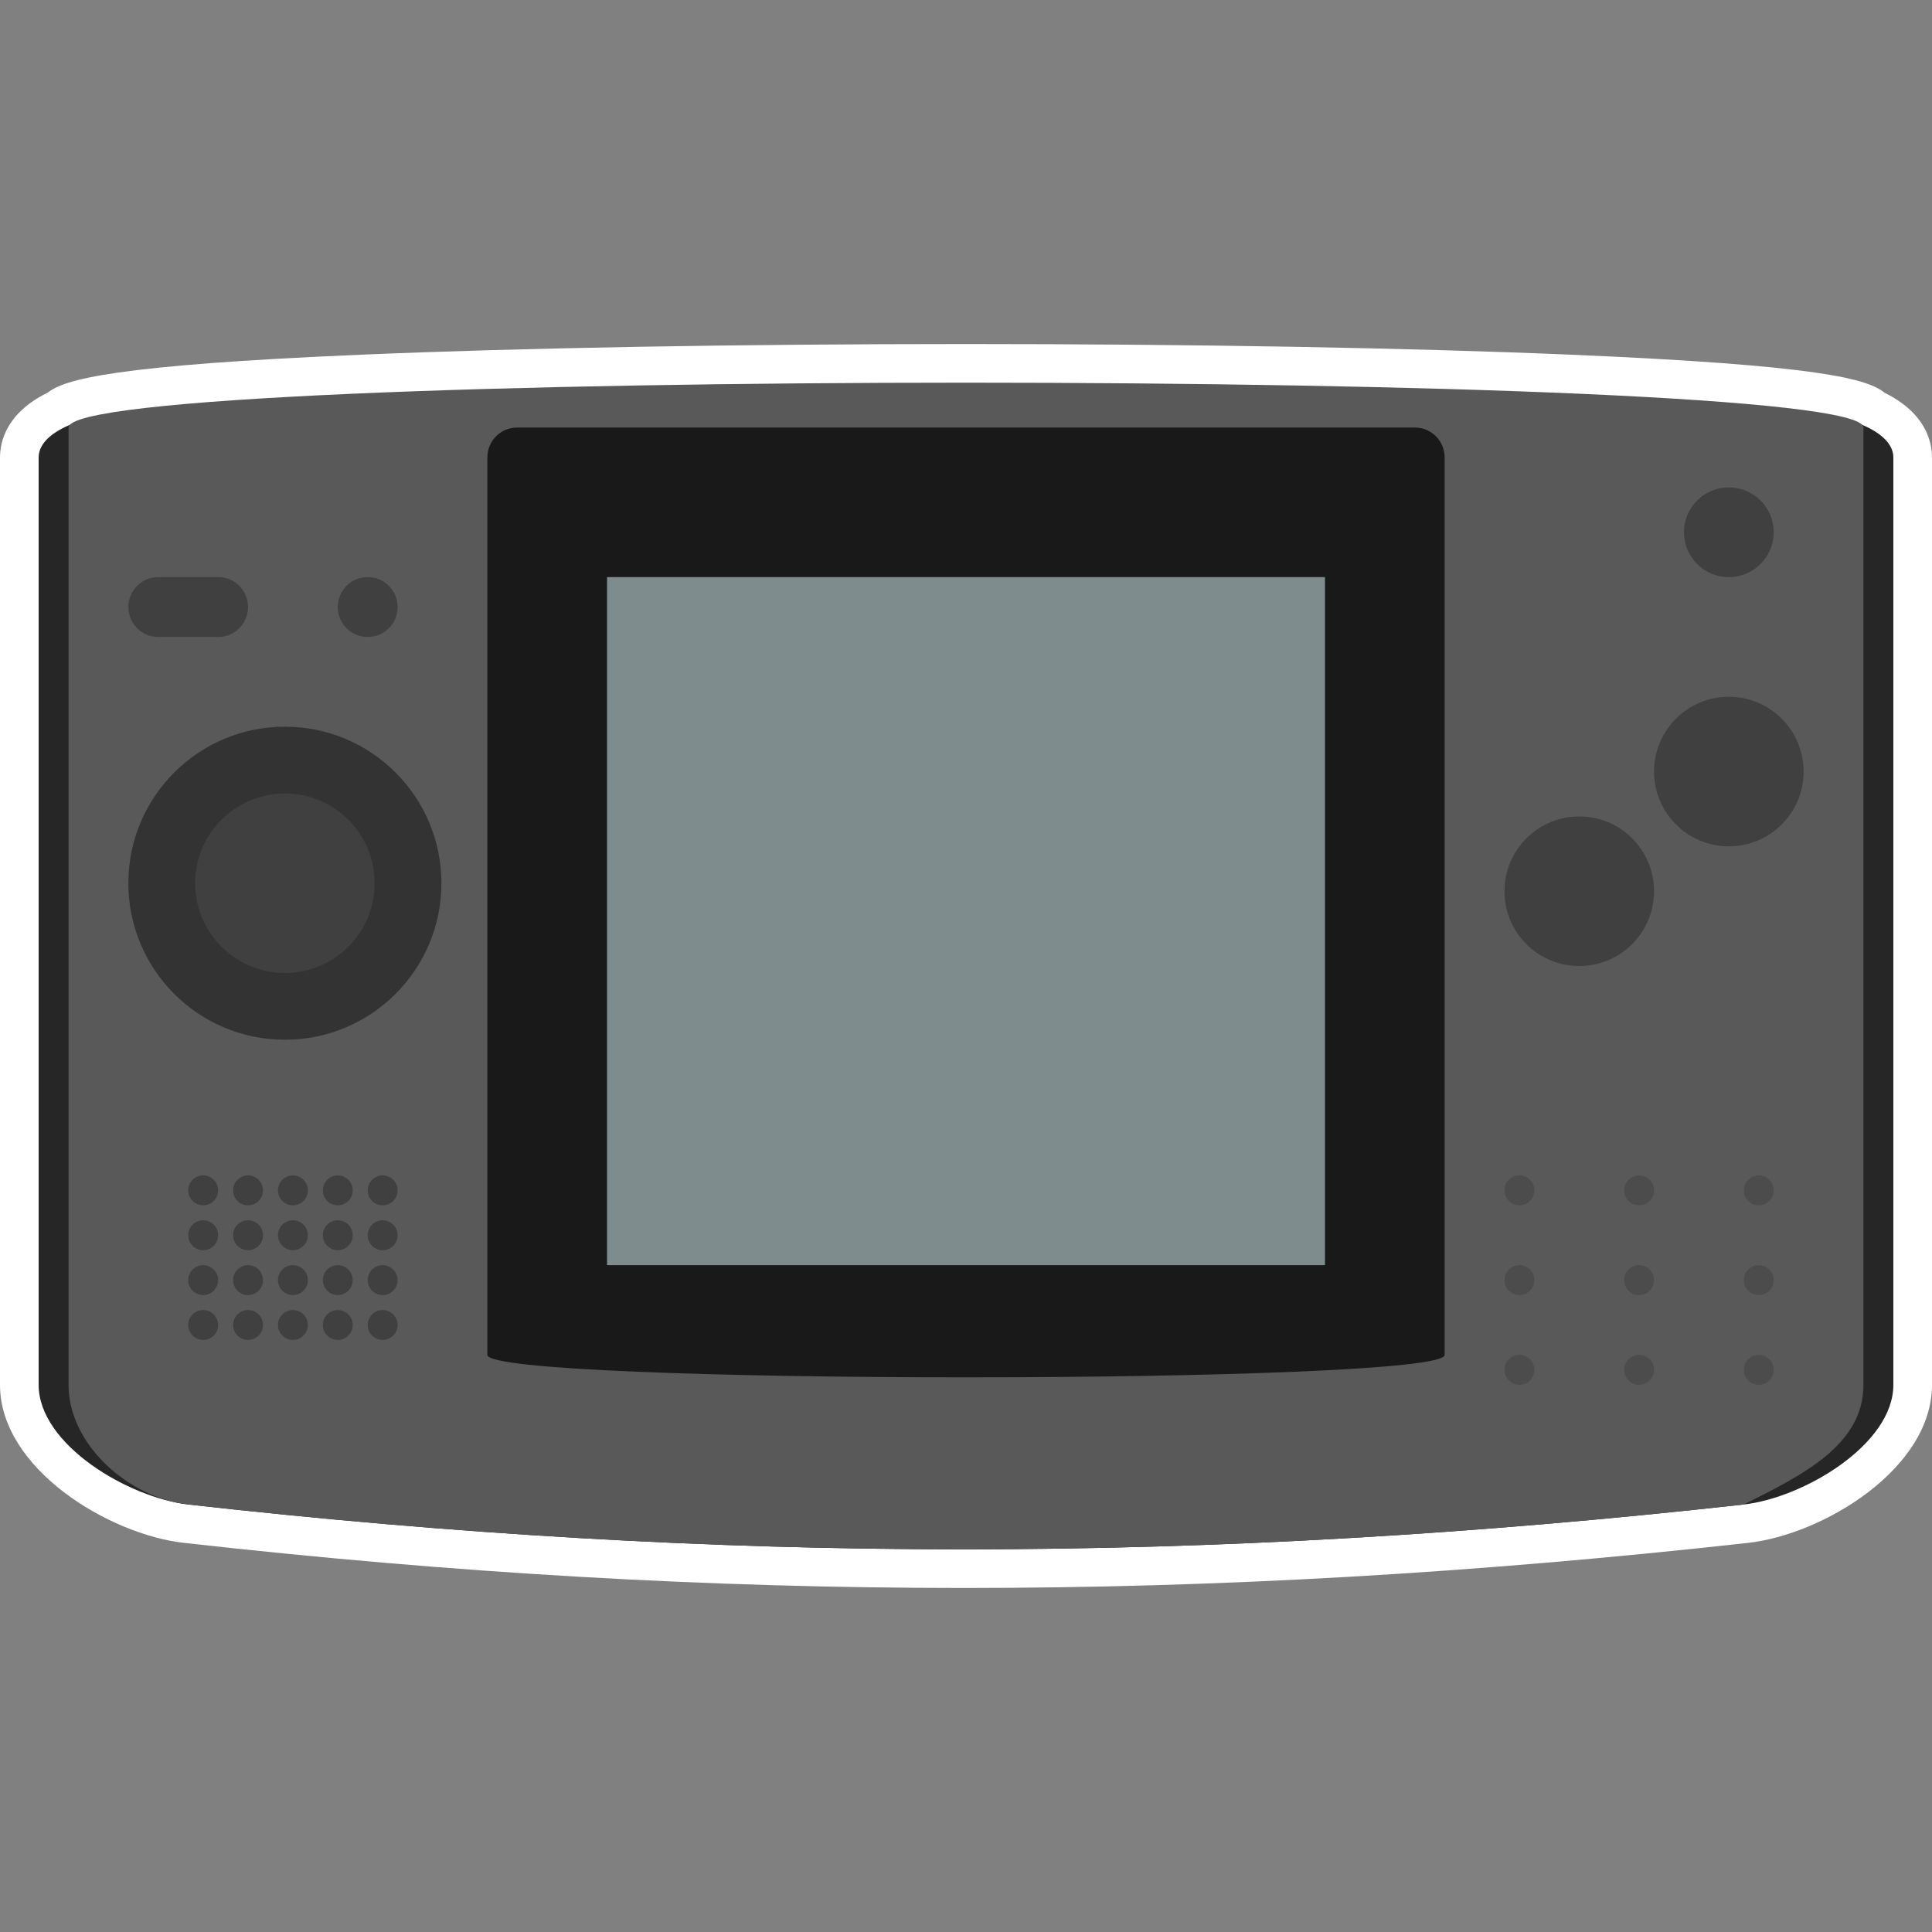 <?xml version="1.0" encoding="UTF-8" standalone="no"?>
<!-- Created with Inkscape (http://www.inkscape.org/) -->

<svg
   xmlns:dc="http://purl.org/dc/elements/1.1/"
   xmlns:cc="http://creativecommons.org/ns#"
   xmlns:rdf="http://www.w3.org/1999/02/22-rdf-syntax-ns#"
   xmlns:svg="http://www.w3.org/2000/svg"
   xmlns="http://www.w3.org/2000/svg"
   xmlns:sodipodi="http://sodipodi.sourceforge.net/DTD/sodipodi-0.dtd"
   xmlns:inkscape="http://www.inkscape.org/namespaces/inkscape"
   id="svg12530"
   version="1.1"
   inkscape:version="0.48.5 r10040"
   width="256"
   height="256"
   xml:space="preserve"
   sodipodi:docname="SNK - Neo Geo Pocket.svg"
   inkscape:export-filename="/Users/margetts/Desktop/BAXY RetroActive/png_clean/SNK - Neo Geo Pocket.png"
   inkscape:export-xdpi="90"
   inkscape:export-ydpi="90"><rect width="100%" height="100%" fill="#808080" stroke="none"/><defs
     id="defs12534"><clipPath
       clipPathUnits="userSpaceOnUse"
       id="clipPath12544"><path
         d="M 0,128 128,128 128,0 0,0 0,128 z"
         id="path12546"
         inkscape:connector-curvature="0" /></clipPath></defs><sodipodi:namedview
     pagecolor="#ffffff"
     bordercolor="#666666"
     borderopacity="1"
     objecttolerance="10"
     gridtolerance="10"
     guidetolerance="10"
     inkscape:pageopacity="0"
     inkscape:pageshadow="2"
     inkscape:window-width="1676"
     inkscape:window-height="1005"
     id="namedview12532"
     showgrid="false"
     inkscape:zoom="5.2625"
     inkscape:cx="56.152019"
     inkscape:cy="80"
     inkscape:window-x="4"
     inkscape:window-y="1"
     inkscape:window-maximized="1"
     inkscape:current-layer="g12538" /><g
     id="g12538"
     inkscape:groupmode="layer"
     inkscape:label="SNK - Neo Geo Pocket"
     transform="matrix(1.25,0,0,-1.25,0,256)"><g
       id="g12540"
       transform="matrix(1.6,0,0,1.6,0,0.331)"><g
         id="g12542"
         clip-path="url(#clipPath12544)"><g
           id="g12548"
           transform="translate(124.862,101.769)"><path
             d="m 0,0 c -1.122,0.914 -4.208,1.822 -20.841,2.527 -10.706,0.454 -24.919,0.704 -40.02,0.704 -15.101,0 -29.314,-0.25 -40.021,-0.704 -16.489,-0.699 -19.696,-1.633 -20.826,-2.519 -2.731,-1.342 -3.154,-3.244 -3.154,-4.291 l 0,-61.44 c 0,-5.557 7.216,-9.914 12.184,-10.472 17.886,-2.01 34.785,-2.988 51.662,-2.988 16.878,0 33.877,0.978 51.967,2.988 4.969,0.552 12.187,4.905 12.187,10.472 l 0,61.44 C 3.138,-3.238 2.717,-1.341 0,0"
             style="fill:#ffffff;fill-opacity:1;fill-rule:nonzero;stroke:none"
             id="path12550"
             inkscape:connector-curvature="0" /></g><g
           id="g12552"
           transform="translate(8.506,100.458)"><path
             d="m 0,0 110.988,0 c 1.982,0 5.946,-0.991 5.946,-2.973 l 0,-61.44 c 0,-3.964 -5.97,-7.49 -9.909,-7.928 -35.675,-3.964 -67.828,-3.96 -103.061,0 -3.945,0.444 -9.91,3.964 -9.91,7.928 l 0,61.44 C -5.946,-0.991 -1.982,0 0,0"
             style="fill:#262626;fill-opacity:1;fill-rule:nonzero;stroke:none"
             id="path12554"
             inkscape:connector-curvature="0" /></g><g
           id="g12556"
           transform="translate(123.458,99.467)"><path
             d="m 0,0 0,-63.422 c 0,-3.964 -3.964,-5.946 -7.928,-7.928 -35.675,-3.964 -67.827,-3.96 -103.06,0 -3.946,0.444 -7.928,3.964 -7.928,7.928 l 0,63.422 C -118.916,3.964 0,3.964 0,0"
             style="fill:#595959;fill-opacity:1;fill-rule:nonzero;stroke:none"
             id="path12558"
             inkscape:connector-curvature="0" /></g><g
           id="g12560"
           transform="translate(93.741,99.467)"><path
             d="m 0,0 -59.482,0 c -1.092,0 -1.97,-0.884 -1.97,-1.982 l 0,-59.458 c 0,-1.982 63.422,-1.982 63.422,0 l 0,59.458 C 1.97,-0.884 1.091,0 0,0"
             style="fill:#191919;fill-opacity:1;fill-rule:nonzero;stroke:none"
             id="path12562"
             inkscape:connector-curvature="0" /></g><path
           d="m 40.217,89.558 47.566,0 0,-45.585 -47.566,0 0,45.585 z"
           style="fill:#7f8c8d;fill-opacity:1;fill-rule:nonzero;stroke:none"
           id="path12564"
           inkscape:connector-curvature="0" /><g
           id="g12566"
           transform="translate(10.476,89.558)"><path
             d="m 0,0 3.988,0 c 1.088,0 1.97,-0.887 1.97,-1.982 0,-1.095 -0.882,-1.982 -1.97,-1.982 l -3.988,0 c -1.088,0 -1.97,0.887 -1.97,1.982 C -1.97,-0.887 -1.088,0 0,0"
             style="fill:#404040;fill-opacity:1;fill-rule:nonzero;stroke:none"
             id="path12568"
             inkscape:connector-curvature="0" /></g><g
           id="g12570"
           transform="translate(24.349,89.558)"><path
             d="m 0,0 0.024,0 c 1.088,0 1.97,-0.887 1.97,-1.982 0,-1.095 -0.882,-1.982 -1.97,-1.982 l -0.024,0 c -1.088,0 -1.97,0.887 -1.97,1.982 C -1.97,-0.887 -1.088,0 0,0"
             style="fill:#404040;fill-opacity:1;fill-rule:nonzero;stroke:none"
             id="path12572"
             inkscape:connector-curvature="0" /></g><g
           id="g12574"
           transform="translate(109.585,68.747)"><path
             d="m 0,0 c 0,-2.736 -2.218,-4.955 -4.955,-4.955 -2.736,0 -4.955,2.219 -4.955,4.955 0,2.736 2.219,4.955 4.955,4.955 C -2.218,4.955 0,2.736 0,0"
             style="fill:#404040;fill-opacity:1;fill-rule:nonzero;stroke:none"
             id="path12576"
             inkscape:connector-curvature="0" /></g><g
           id="g12578"
           transform="translate(119.494,76.675)"><path
             d="m 0,0 c 0,-2.736 -2.218,-4.955 -4.955,-4.955 -2.736,0 -4.955,2.219 -4.955,4.955 0,2.736 2.219,4.955 4.955,4.955 C -2.218,4.955 0,2.736 0,0"
             style="fill:#404040;fill-opacity:1;fill-rule:nonzero;stroke:none"
             id="path12580"
             inkscape:connector-curvature="0" /></g><g
           id="g12582"
           transform="translate(29.245,69.278)"><path
             d="m 0,0 c 0,-5.727 -4.643,-10.37 -10.37,-10.37 -5.728,0 -10.371,4.643 -10.371,10.37 0,5.727 4.643,10.37 10.371,10.37 C -4.643,10.37 0,5.727 0,0"
             style="fill:#333333;fill-opacity:1;fill-rule:nonzero;stroke:none"
             id="path12584"
             inkscape:connector-curvature="0" /></g><g
           id="g12586"
           transform="translate(24.821,69.278)"><path
             d="m 0,0 c 0,-3.284 -2.662,-5.946 -5.946,-5.946 -3.284,0 -5.946,2.662 -5.946,5.946 0,3.284 2.662,5.946 5.946,5.946 C -2.662,5.946 0,3.284 0,0"
             style="fill:#404040;fill-opacity:1;fill-rule:nonzero;stroke:none"
             id="path12588"
             inkscape:connector-curvature="0" /></g><g
           id="g12590"
           transform="translate(117.512,92.53)"><path
             d="m 0,0 c 0,-1.642 -1.331,-2.973 -2.973,-2.973 -1.642,0 -2.973,1.331 -2.973,2.973 0,1.642 1.331,2.973 2.973,2.973 C -1.331,2.973 0,1.642 0,0"
             style="fill:#404040;fill-opacity:1;fill-rule:nonzero;stroke:none"
             id="path12592"
             inkscape:connector-curvature="0" /></g><g
           id="g12594"
           transform="translate(14.452,48.928)"><path
             d="m 0,0 c 0,-0.547 -0.444,-0.991 -0.991,-0.991 -0.547,0 -0.991,0.444 -0.991,0.991 0,0.547 0.444,0.991 0.991,0.991 C -0.444,0.991 0,0.547 0,0"
             style="fill:#404040;fill-opacity:1;fill-rule:nonzero;stroke:none"
             id="path12596"
             inkscape:connector-curvature="0" /></g><g
           id="g12598"
           transform="translate(101.657,48.928)"><path
             d="m 0,0 c 0,-0.547 -0.444,-0.991 -0.991,-0.991 -0.547,0 -0.991,0.444 -0.991,0.991 0,0.547 0.444,0.991 0.991,0.991 C -0.444,0.991 0,0.547 0,0"
             style="fill:#4c4c4c;fill-opacity:1;fill-rule:nonzero;stroke:none"
             id="path12600"
             inkscape:connector-curvature="0" /></g><g
           id="g12602"
           transform="translate(109.585,48.928)"><path
             d="m 0,0 c 0,-0.547 -0.444,-0.991 -0.991,-0.991 -0.547,0 -0.991,0.444 -0.991,0.991 0,0.547 0.444,0.991 0.991,0.991 C -0.444,0.991 0,0.547 0,0"
             style="fill:#4c4c4c;fill-opacity:1;fill-rule:nonzero;stroke:none"
             id="path12604"
             inkscape:connector-curvature="0" /></g><g
           id="g12606"
           transform="translate(117.512,48.928)"><path
             d="m 0,0 c 0,-0.547 -0.444,-0.991 -0.991,-0.991 -0.547,0 -0.991,0.444 -0.991,0.991 0,0.547 0.444,0.991 0.991,0.991 C -0.444,0.991 0,0.547 0,0"
             style="fill:#4c4c4c;fill-opacity:1;fill-rule:nonzero;stroke:none"
             id="path12608"
             inkscape:connector-curvature="0" /></g><g
           id="g12610"
           transform="translate(101.657,42.982)"><path
             d="m 0,0 c 0,-0.547 -0.444,-0.991 -0.991,-0.991 -0.547,0 -0.991,0.444 -0.991,0.991 0,0.547 0.444,0.991 0.991,0.991 C -0.444,0.991 0,0.547 0,0"
             style="fill:#4c4c4c;fill-opacity:1;fill-rule:nonzero;stroke:none"
             id="path12612"
             inkscape:connector-curvature="0" /></g><g
           id="g12614"
           transform="translate(109.585,42.982)"><path
             d="m 0,0 c 0,-0.547 -0.444,-0.991 -0.991,-0.991 -0.547,0 -0.991,0.444 -0.991,0.991 0,0.547 0.444,0.991 0.991,0.991 C -0.444,0.991 0,0.547 0,0"
             style="fill:#4c4c4c;fill-opacity:1;fill-rule:nonzero;stroke:none"
             id="path12616"
             inkscape:connector-curvature="0" /></g><g
           id="g12618"
           transform="translate(117.512,42.982)"><path
             d="m 0,0 c 0,-0.547 -0.444,-0.991 -0.991,-0.991 -0.547,0 -0.991,0.444 -0.991,0.991 0,0.547 0.444,0.991 0.991,0.991 C -0.444,0.991 0,0.547 0,0"
             style="fill:#4c4c4c;fill-opacity:1;fill-rule:nonzero;stroke:none"
             id="path12620"
             inkscape:connector-curvature="0" /></g><g
           id="g12622"
           transform="translate(101.657,37.036)"><path
             d="m 0,0 c 0,-0.547 -0.444,-0.991 -0.991,-0.991 -0.547,0 -0.991,0.444 -0.991,0.991 0,0.547 0.444,0.991 0.991,0.991 C -0.444,0.991 0,0.547 0,0"
             style="fill:#4c4c4c;fill-opacity:1;fill-rule:nonzero;stroke:none"
             id="path12624"
             inkscape:connector-curvature="0" /></g><g
           id="g12626"
           transform="translate(109.585,37.036)"><path
             d="m 0,0 c 0,-0.547 -0.444,-0.991 -0.991,-0.991 -0.547,0 -0.991,0.444 -0.991,0.991 0,0.547 0.444,0.991 0.991,0.991 C -0.444,0.991 0,0.547 0,0"
             style="fill:#4c4c4c;fill-opacity:1;fill-rule:nonzero;stroke:none"
             id="path12628"
             inkscape:connector-curvature="0" /></g><g
           id="g12630"
           transform="translate(117.512,37.036)"><path
             d="m 0,0 c 0,-0.547 -0.444,-0.991 -0.991,-0.991 -0.547,0 -0.991,0.444 -0.991,0.991 0,0.547 0.444,0.991 0.991,0.991 C -0.444,0.991 0,0.547 0,0"
             style="fill:#4c4c4c;fill-opacity:1;fill-rule:nonzero;stroke:none"
             id="path12632"
             inkscape:connector-curvature="0" /></g><g
           id="g12634"
           transform="translate(17.425,48.928)"><path
             d="m 0,0 c 0,-0.547 -0.444,-0.991 -0.991,-0.991 -0.547,0 -0.991,0.444 -0.991,0.991 0,0.547 0.444,0.991 0.991,0.991 C -0.444,0.991 0,0.547 0,0"
             style="fill:#404040;fill-opacity:1;fill-rule:nonzero;stroke:none"
             id="path12636"
             inkscape:connector-curvature="0" /></g><g
           id="g12638"
           transform="translate(23.37,48.928)"><path
             d="m 0,0 c 0,-0.547 -0.444,-0.991 -0.991,-0.991 -0.547,0 -0.991,0.444 -0.991,0.991 0,0.547 0.444,0.991 0.991,0.991 C -0.444,0.991 0,0.547 0,0"
             style="fill:#404040;fill-opacity:1;fill-rule:nonzero;stroke:none"
             id="path12640"
             inkscape:connector-curvature="0" /></g><g
           id="g12642"
           transform="translate(20.398,48.928)"><path
             d="m 0,0 c 0,-0.547 -0.444,-0.991 -0.991,-0.991 -0.547,0 -0.991,0.444 -0.991,0.991 0,0.547 0.444,0.991 0.991,0.991 C -0.444,0.991 0,0.547 0,0"
             style="fill:#404040;fill-opacity:1;fill-rule:nonzero;stroke:none"
             id="path12644"
             inkscape:connector-curvature="0" /></g><g
           id="g12646"
           transform="translate(26.343,48.928)"><path
             d="m 0,0 c 0,-0.547 -0.444,-0.991 -0.991,-0.991 -0.547,0 -0.991,0.444 -0.991,0.991 0,0.547 0.444,0.991 0.991,0.991 C -0.444,0.991 0,0.547 0,0"
             style="fill:#404040;fill-opacity:1;fill-rule:nonzero;stroke:none"
             id="path12648"
             inkscape:connector-curvature="0" /></g><g
           id="g12650"
           transform="translate(14.452,45.955)"><path
             d="m 0,0 c 0,-0.547 -0.444,-0.991 -0.991,-0.991 -0.547,0 -0.991,0.444 -0.991,0.991 0,0.547 0.444,0.991 0.991,0.991 C -0.444,0.991 0,0.547 0,0"
             style="fill:#404040;fill-opacity:1;fill-rule:nonzero;stroke:none"
             id="path12652"
             inkscape:connector-curvature="0" /></g><g
           id="g12654"
           transform="translate(17.425,45.955)"><path
             d="m 0,0 c 0,-0.547 -0.444,-0.991 -0.991,-0.991 -0.547,0 -0.991,0.444 -0.991,0.991 0,0.547 0.444,0.991 0.991,0.991 C -0.444,0.991 0,0.547 0,0"
             style="fill:#404040;fill-opacity:1;fill-rule:nonzero;stroke:none"
             id="path12656"
             inkscape:connector-curvature="0" /></g><g
           id="g12658"
           transform="translate(23.37,45.955)"><path
             d="m 0,0 c 0,-0.547 -0.444,-0.991 -0.991,-0.991 -0.547,0 -0.991,0.444 -0.991,0.991 0,0.547 0.444,0.991 0.991,0.991 C -0.444,0.991 0,0.547 0,0"
             style="fill:#404040;fill-opacity:1;fill-rule:nonzero;stroke:none"
             id="path12660"
             inkscape:connector-curvature="0" /></g><g
           id="g12662"
           transform="translate(20.398,45.955)"><path
             d="m 0,0 c 0,-0.547 -0.444,-0.991 -0.991,-0.991 -0.547,0 -0.991,0.444 -0.991,0.991 0,0.547 0.444,0.991 0.991,0.991 C -0.444,0.991 0,0.547 0,0"
             style="fill:#404040;fill-opacity:1;fill-rule:nonzero;stroke:none"
             id="path12664"
             inkscape:connector-curvature="0" /></g><g
           id="g12666"
           transform="translate(26.343,45.955)"><path
             d="m 0,0 c 0,-0.547 -0.444,-0.991 -0.991,-0.991 -0.547,0 -0.991,0.444 -0.991,0.991 0,0.547 0.444,0.991 0.991,0.991 C -0.444,0.991 0,0.547 0,0"
             style="fill:#404040;fill-opacity:1;fill-rule:nonzero;stroke:none"
             id="path12668"
             inkscape:connector-curvature="0" /></g><g
           id="g12670"
           transform="translate(14.452,42.982)"><path
             d="m 0,0 c 0,-0.547 -0.444,-0.991 -0.991,-0.991 -0.547,0 -0.991,0.444 -0.991,0.991 0,0.547 0.444,0.991 0.991,0.991 C -0.444,0.991 0,0.547 0,0"
             style="fill:#404040;fill-opacity:1;fill-rule:nonzero;stroke:none"
             id="path12672"
             inkscape:connector-curvature="0" /></g><g
           id="g12674"
           transform="translate(17.425,42.982)"><path
             d="m 0,0 c 0,-0.547 -0.444,-0.991 -0.991,-0.991 -0.547,0 -0.991,0.444 -0.991,0.991 0,0.547 0.444,0.991 0.991,0.991 C -0.444,0.991 0,0.547 0,0"
             style="fill:#404040;fill-opacity:1;fill-rule:nonzero;stroke:none"
             id="path12676"
             inkscape:connector-curvature="0" /></g><g
           id="g12678"
           transform="translate(23.37,42.982)"><path
             d="m 0,0 c 0,-0.547 -0.444,-0.991 -0.991,-0.991 -0.547,0 -0.991,0.444 -0.991,0.991 0,0.547 0.444,0.991 0.991,0.991 C -0.444,0.991 0,0.547 0,0"
             style="fill:#404040;fill-opacity:1;fill-rule:nonzero;stroke:none"
             id="path12680"
             inkscape:connector-curvature="0" /></g><g
           id="g12682"
           transform="translate(20.398,42.982)"><path
             d="m 0,0 c 0,-0.547 -0.444,-0.991 -0.991,-0.991 -0.547,0 -0.991,0.444 -0.991,0.991 0,0.547 0.444,0.991 0.991,0.991 C -0.444,0.991 0,0.547 0,0"
             style="fill:#404040;fill-opacity:1;fill-rule:nonzero;stroke:none"
             id="path12684"
             inkscape:connector-curvature="0" /></g><g
           id="g12686"
           transform="translate(26.343,42.982)"><path
             d="m 0,0 c 0,-0.547 -0.444,-0.991 -0.991,-0.991 -0.547,0 -0.991,0.444 -0.991,0.991 0,0.547 0.444,0.991 0.991,0.991 C -0.444,0.991 0,0.547 0,0"
             style="fill:#404040;fill-opacity:1;fill-rule:nonzero;stroke:none"
             id="path12688"
             inkscape:connector-curvature="0" /></g><g
           id="g12690"
           transform="translate(14.452,40.009)"><path
             d="m 0,0 c 0,-0.547 -0.444,-0.991 -0.991,-0.991 -0.547,0 -0.991,0.444 -0.991,0.991 0,0.547 0.444,0.991 0.991,0.991 C -0.444,0.991 0,0.547 0,0"
             style="fill:#404040;fill-opacity:1;fill-rule:nonzero;stroke:none"
             id="path12692"
             inkscape:connector-curvature="0" /></g><g
           id="g12694"
           transform="translate(17.425,40.009)"><path
             d="m 0,0 c 0,-0.547 -0.444,-0.991 -0.991,-0.991 -0.547,0 -0.991,0.444 -0.991,0.991 0,0.547 0.444,0.991 0.991,0.991 C -0.444,0.991 0,0.547 0,0"
             style="fill:#404040;fill-opacity:1;fill-rule:nonzero;stroke:none"
             id="path12696"
             inkscape:connector-curvature="0" /></g><g
           id="g12698"
           transform="translate(23.37,40.009)"><path
             d="m 0,0 c 0,-0.547 -0.444,-0.991 -0.991,-0.991 -0.547,0 -0.991,0.444 -0.991,0.991 0,0.547 0.444,0.991 0.991,0.991 C -0.444,0.991 0,0.547 0,0"
             style="fill:#404040;fill-opacity:1;fill-rule:nonzero;stroke:none"
             id="path12700"
             inkscape:connector-curvature="0" /></g><g
           id="g12702"
           transform="translate(20.398,40.009)"><path
             d="m 0,0 c 0,-0.547 -0.444,-0.991 -0.991,-0.991 -0.547,0 -0.991,0.444 -0.991,0.991 0,0.547 0.444,0.991 0.991,0.991 C -0.444,0.991 0,0.547 0,0"
             style="fill:#404040;fill-opacity:1;fill-rule:nonzero;stroke:none"
             id="path12704"
             inkscape:connector-curvature="0" /></g><g
           id="g12706"
           transform="translate(26.343,40.009)"><path
             d="m 0,0 c 0,-0.547 -0.444,-0.991 -0.991,-0.991 -0.547,0 -0.991,0.444 -0.991,0.991 0,0.547 0.444,0.991 0.991,0.991 C -0.444,0.991 0,0.547 0,0"
             style="fill:#404040;fill-opacity:1;fill-rule:nonzero;stroke:none"
             id="path12708"
             inkscape:connector-curvature="0" /></g></g></g></g></svg>